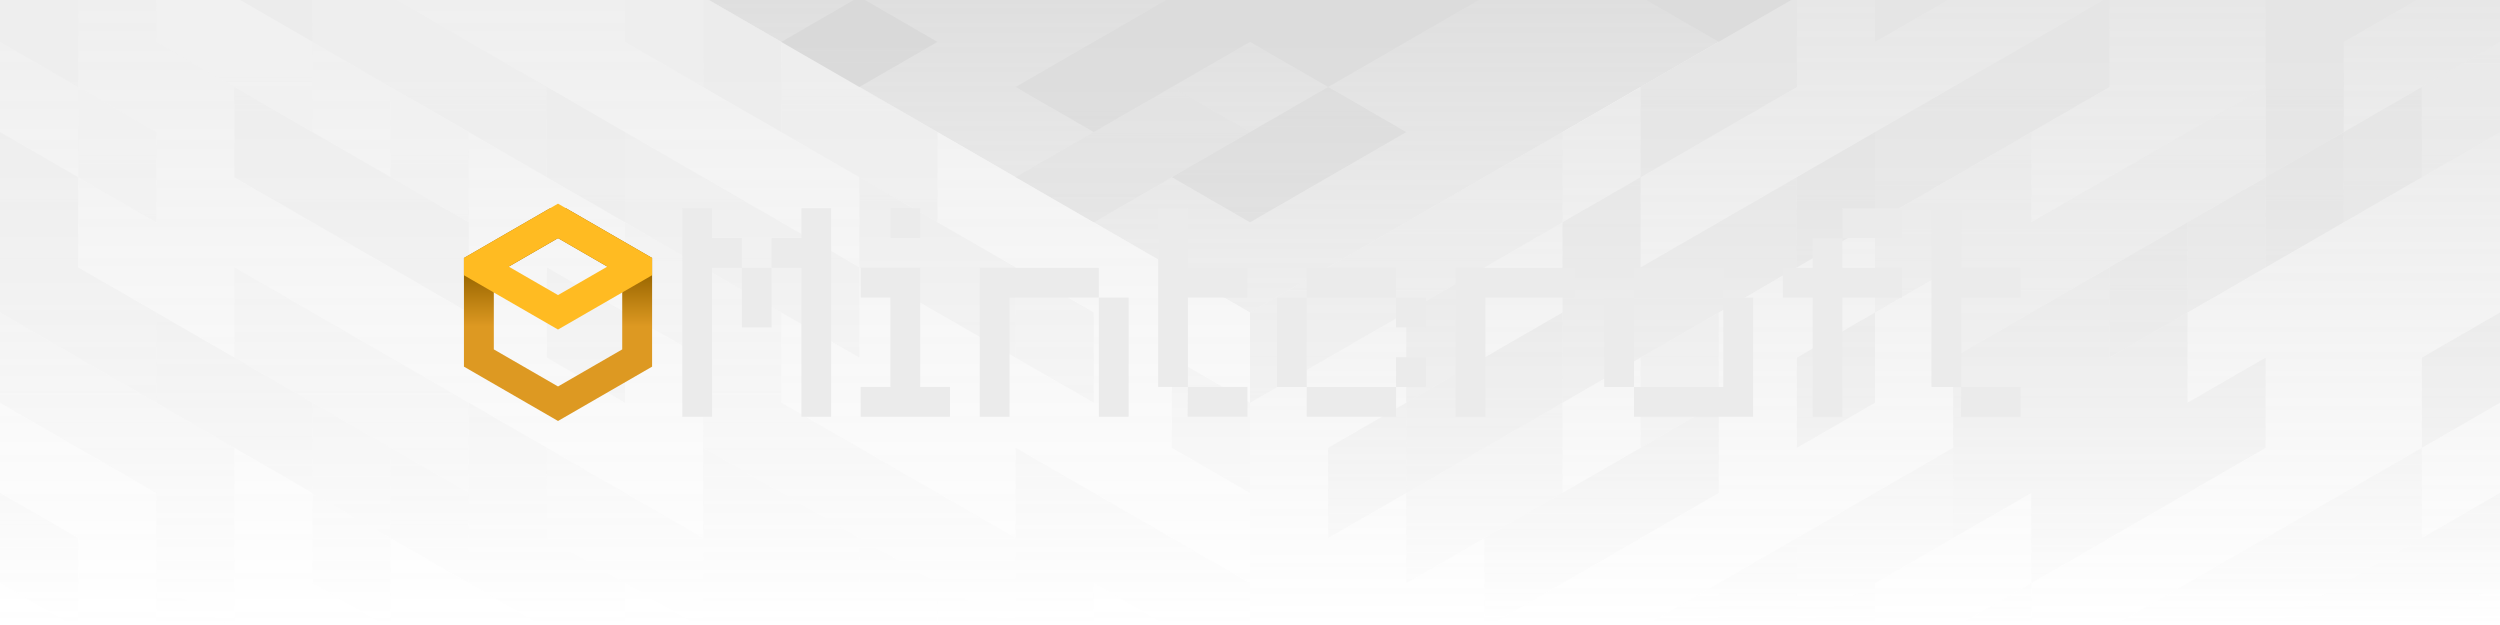 <svg viewBox="0 0 2000 500" xmlns="http://www.w3.org/2000/svg" xmlns:xlink="http://www.w3.org/1999/xlink" xml:space="preserve" style="fill-rule:evenodd;clip-rule:evenodd;stroke-linecap:round;stroke-miterlimit:1.5"><g opacity=".25"><g opacity=".5"><path d="M1000 250v250H0V0h566.987L1000 250Z" style="fill:url(#a)"/><path d="M58.013 500H62.5v-69.578L0 394.338v72.168L58.013 500Zm629.487 0H750v-33.494l-62.5-36.084V500ZM375 394.338l-62.5-36.085v72.169l62.5 36.084v-72.168Zm-125-72.169L125 250v72.169l125 72.169v-72.169Zm562.5-108.253-125-72.169v72.169l125 72.168v-72.168ZM500 105.662l-62.5-36.084v72.169l62.5 36.084v-72.169ZM566.987 0H562.5v69.578l62.5 36.084V33.494L566.987 0ZM250 33.494 191.987 0H250v33.494Z" style="fill:url(#b)"/><path d="M183.013 500H125v-33.494L183.013 500Zm250 0H500v-33.494l-62.5-36.084v-72.169L375 322.169v144.337L433.013 500Zm129.487 0h125v-69.578l-125-72.169V500Zm245.513 0H750v-33.494L808.013 500Zm4.487 0H875v-33.494l-62.5-36.084V500Zm120.513 0H1000v-33.494L812.5 358.253v72.169L933.013 500ZM312.5 358.253 250 322.169v72.169l62.5 36.084v-72.169Zm687.5-36.084-62.5-36.085v72.169l62.5 36.085v-72.169ZM875 250l-62.5-36.084v72.168l62.5 36.085V250Zm-375 0-62.5-36.084v72.168l62.5 36.085V250ZM0 105.662V250l125 72.169V250l-62.5-36.084v-72.169L0 105.662Zm687.5 108.254L500 105.662v72.169l187.5 108.253v-72.168ZM375 177.831 187.5 69.578v72.169L375 250v-72.169Zm375-72.169L625 33.494v72.168l125 72.169v-72.169ZM316.987 0H250v33.494l187.5 108.253V69.578L316.987 0ZM562.5 0H500v33.494l62.5 36.084V0Zm-500 0H0v33.494l62.5 36.084V0Z" style="fill:url(#c)"/><path d="M183.013 500h4.487V358.253L0 250v72.169l125 72.169v72.168L183.013 500Zm125 0h4.487v-69.578L250 394.338v72.168L308.013 500Zm250 0h4.487v-69.578l-125-72.169v72.169L558.013 500Zm250 0h4.487v-69.578L625 322.169V250l-125-72.169V250l62.5 36.084v72.169L808.013 500ZM375 322.169 187.5 213.916v72.168L375 394.338v-72.169Zm0-216.507-62.5-36.084v72.169l62.5 36.084v-72.169Zm-250 0L62.5 69.578v72.169l62.5 36.084v-72.169ZM191.987 0H125v33.494l125 72.168V33.494L191.987 0Z" style="fill:url(#d)"/></g><g opacity=".75"><path d="M1433.01 0 1000 250v250h1000V0h-566.99Z" style="fill:url(#e)"/><path d="M1187.5 500h4.49L1375 394.338v-72.169l-187.5 108.253V500Zm250 0v-69.578l-62.5 36.084V500h62.5Zm62.5 0h-58.01l58.01-33.494V500Zm316.99 0h125l58.01-33.494v-72.168L1816.99 500ZM1562.5 286.084v144.338l62.5-36.084v72.168l187.5-108.253v-72.169l-62.5 36.085V250l-62.5 36.084v-72.168l-125 72.168ZM1125 322.169l-62.5 36.084v72.169l62.5-36.084v-72.169ZM2000 250l-62.5 36.084v72.169l62.5-36.084V250Zm-500 0-62.5 36.084v72.169l62.5-36.084V250Zm-250-72.169v144.338l187.5-108.253v-72.169l-125 72.169v-72.169l-62.5 36.084Zm-62.5 36.085L1125 250v72.169l62.5-36.085v-72.168Zm625-72.169-62.5 36.084V250l62.5-36.084v-72.169ZM1683.01 0 1500 105.662v72.169l187.5-108.253V0h-4.49Zm254.49 69.578-62.5 36.084v72.169l62.5-36.084V69.578Zm-125 0v72.169l62.5-36.085V33.494L1933.01 0H1812.5v69.578l62.5-36.084-62.5 36.084ZM1433.01 0 1312.5 69.578v72.169l125-72.169V0h-4.49ZM1500 0h58.01L1500 33.494V0Z" style="fill:url(#f)"/><path d="M1375 500h-58.01l58.01-33.494V500Zm62.5 0h4.49l120.51-69.578v-72.169l-125 72.169V500Zm187.5 0h-58.01l58.01-33.494V500Zm66.99 0h125l120.51-69.578v-72.169L1691.99 500Zm308.01 0h-58.01l58.01-33.494V500Zm-750-177.831-125 72.169v72.168l125-72.168v-72.169ZM1375 250l-62.5 36.084v72.169l62.5-36.084V250Zm-125-144.338L1000 250v72.169l250-144.338v-72.169ZM1500 250l62.5-36.084v72.168l250-144.337V69.578L1625 177.831v-72.169l-125 72.169V250Zm500-216.506-62.5 36.084v72.169l62.5-36.085V33.494Z" style="fill:url(#g)"/><path d="m1250 250-125 72.169v72.169l125-72.169V250Zm500-72.169-62.5 36.085v72.168L1750 250v-72.169Zm-250-72.169-62.5 36.085v72.169l62.5-36.085v-72.169Zm375 0-62.5 36.085v72.169l62.5-36.085v-72.169Z" style="fill:url(#h)"/></g><path d="M1000 250 566.987 0h866.023L1000 250Z" style="fill:url(#i)" transform="translate(-.001)"/><path d="m937.5 69.578-125 72.169 62.5 36.084 125-72.169-62.5-36.084Z" style="fill:url(#j)" transform="translate(-.001)"/><path d="m1062.5 69.578-125 72.169 62.5 36.084 125-72.169-62.5-36.084ZM933.013 0 812.5 69.578l62.5 36.084 125-72.168 62.5 36.084L1183.01 0H933.013Zm383.977 0h116.02L1375 33.494 1316.99 0Z" style="fill:url(#k)" transform="translate(-.001)"/><path d="M683.013 0 625 33.494l62.5 36.084L750 33.494 691.987 0h-8.974Z" style="fill:url(#l)" transform="translate(-.001)"/></g><use xlink:href="#_Image13" x="319" y="135" width="1346" height="272"/><path style="fill:none" d="M0 0h2000v500H0z"/><path d="M-2.763 41.82V77h5.026V51.871h5.026v-5.026H2.263V41.82h-5.026Zm20.101 10.051V77h5.027V41.82h-5.027v5.025h-5.023v5.026h5.023Zm-5.023 10.052V51.871H7.289v10.052h5.026ZM27.341 77h15.078v-5.026h-5.026V51.871H27.341v5.026h5.026v15.077h-5.026V77Zm10.052-35.18h-5.026v5.025h5.026V41.82ZM72.572 77V56.897h-5.026V77h5.026Zm-20.101 0V56.897h15.075v-5.026H47.445V77h5.026Zm30.104-25.129V41.82h-5.026v30.154h5.026L82.523 77h10.101v-5.026H82.575V56.897h10.049v-5.026H82.575ZM102.628 77h15.077v-5.026h5.026v-5.025h-5.026v5.025h-15.077V77Zm-5.026-20.103v15.077h5.026V56.897h-5.026Zm20.103 0v-5.026h-15.077v5.026h15.077v5.026h5.026v-5.026h-5.026Zm30.153-5.026h-20.102V77h5.027V56.897h15.075v-5.026ZM157.861 77h20.103V56.897h-5.026v15.077h-15.077V77Zm0-5.026V56.897h-5.026v15.077h5.026Zm15.077-20.103h-15.077v5.026h15.077v-5.026Zm30.154 0h-10.051v-5.025h-5.026v5.025h-5.026v5.026h5.026V77h5.026V56.897h10.051v-5.026Zm0-10.051h-10.051v5.026h10.051V41.82Zm10.002 10.051V41.82h-5.026v30.154h5.026L213.042 77h10.101v-5.026h-10.049V56.897h10.049v-5.026h-10.049Z" style="fill:#ebebeb;fill-rule:nonzero" transform="translate(558.919 -31.594) scale(4.74)"/><path d="m2274 1033 16.45 9.5v19L2274 1071l-16.45-9.5v-19l16.45-9.5Z" style="fill:none;stroke:url(#m);stroke-width:6.21px" transform="translate(-8306.208 -3799.302) scale(3.849)"/><path d="m2274 1033.06 18.99 10.96v.01l-18.99 10.96-18.99-10.96v-.01l18.99-10.96Z" style="fill:none;stroke:#fb2;stroke-width:7.16px" transform="translate(-7137.389 -3268.544) scale(3.335)"/><defs><linearGradient id="a" x1="0" y1="0" x2="1" y2="0" gradientUnits="userSpaceOnUse" gradientTransform="matrix(0 500 -500 0 1000 0)"><stop offset="0" style="stop-color:#7f7f7f;stop-opacity:1"/><stop offset="1" style="stop-color:#7f7f7f;stop-opacity:0"/></linearGradient><linearGradient id="b" x1="0" y1="0" x2="1" y2="0" gradientUnits="userSpaceOnUse" gradientTransform="matrix(0 500 -500 0 1000 0)"><stop offset="0" style="stop-color:#686868;stop-opacity:1"/><stop offset="1" style="stop-color:#686868;stop-opacity:0"/></linearGradient><linearGradient id="c" x1="0" y1="0" x2="1" y2="0" gradientUnits="userSpaceOnUse" gradientTransform="matrix(0 500 -500 0 1000 0)"><stop offset="0" style="stop-color:#747474;stop-opacity:1"/><stop offset="1" style="stop-color:#747474;stop-opacity:0"/></linearGradient><linearGradient id="d" x1="0" y1="0" x2="1" y2="0" gradientUnits="userSpaceOnUse" gradientTransform="matrix(0 500 -500 0 1000 0)"><stop offset="0" style="stop-color:#8f8f8f;stop-opacity:1"/><stop offset="1" style="stop-color:#8f8f8f;stop-opacity:0"/></linearGradient><linearGradient id="e" x1="0" y1="0" x2="1" y2="0" gradientUnits="userSpaceOnUse" gradientTransform="matrix(0 500 -500 0 1000 0)"><stop offset="0" style="stop-color:#7f7f7f;stop-opacity:1"/><stop offset="1" style="stop-color:#7f7f7f;stop-opacity:0"/></linearGradient><linearGradient id="f" x1="0" y1="0" x2="1" y2="0" gradientUnits="userSpaceOnUse" gradientTransform="matrix(0 500 -500 0 1000 0)"><stop offset="0" style="stop-color:#747474;stop-opacity:1"/><stop offset="1" style="stop-color:#747474;stop-opacity:0"/></linearGradient><linearGradient id="g" x1="0" y1="0" x2="1" y2="0" gradientUnits="userSpaceOnUse" gradientTransform="matrix(0 500 -500 0 1000 0)"><stop offset="0" style="stop-color:#8f8f8f;stop-opacity:1"/><stop offset="1" style="stop-color:#8f8f8f;stop-opacity:0"/></linearGradient><linearGradient id="h" x1="0" y1="0" x2="1" y2="0" gradientUnits="userSpaceOnUse" gradientTransform="matrix(0 500 -500 0 1000 0)"><stop offset="0" style="stop-color:#686868;stop-opacity:1"/><stop offset="1" style="stop-color:#686868;stop-opacity:0"/></linearGradient><linearGradient id="i" x1="0" y1="0" x2="1" y2="0" gradientUnits="userSpaceOnUse" gradientTransform="matrix(0 500 -500 0 1000 0)"><stop offset="0" style="stop-color:#7f7f7f;stop-opacity:1"/><stop offset="1" style="stop-color:#7f7f7f;stop-opacity:0"/></linearGradient><linearGradient id="j" x1="0" y1="0" x2="1" y2="0" gradientUnits="userSpaceOnUse" gradientTransform="matrix(0 500 -500 0 1000 0)"><stop offset="0" style="stop-color:#8f8f8f;stop-opacity:1"/><stop offset="1" style="stop-color:#8f8f8f;stop-opacity:0"/></linearGradient><linearGradient id="k" x1="0" y1="0" x2="1" y2="0" gradientUnits="userSpaceOnUse" gradientTransform="matrix(0 500 -500 0 1000 0)"><stop offset="0" style="stop-color:#747474;stop-opacity:1"/><stop offset="1" style="stop-color:#747474;stop-opacity:0"/></linearGradient><linearGradient id="l" x1="0" y1="0" x2="1" y2="0" gradientUnits="userSpaceOnUse" gradientTransform="matrix(0 500 -500 0 1000 0)"><stop offset="0" style="stop-color:#686868;stop-opacity:1"/><stop offset="1" style="stop-color:#686868;stop-opacity:0"/></linearGradient><linearGradient id="m" x1="0" y1="0" x2="1" y2="0" gradientUnits="userSpaceOnUse" gradientTransform="matrix(0 -10.959 10.959 0 2274 1054.92)"><stop offset="0" style="stop-color:#d92;stop-opacity:1"/><stop offset="1" style="stop-color:#960;stop-opacity:1"/></linearGradient></defs></svg>